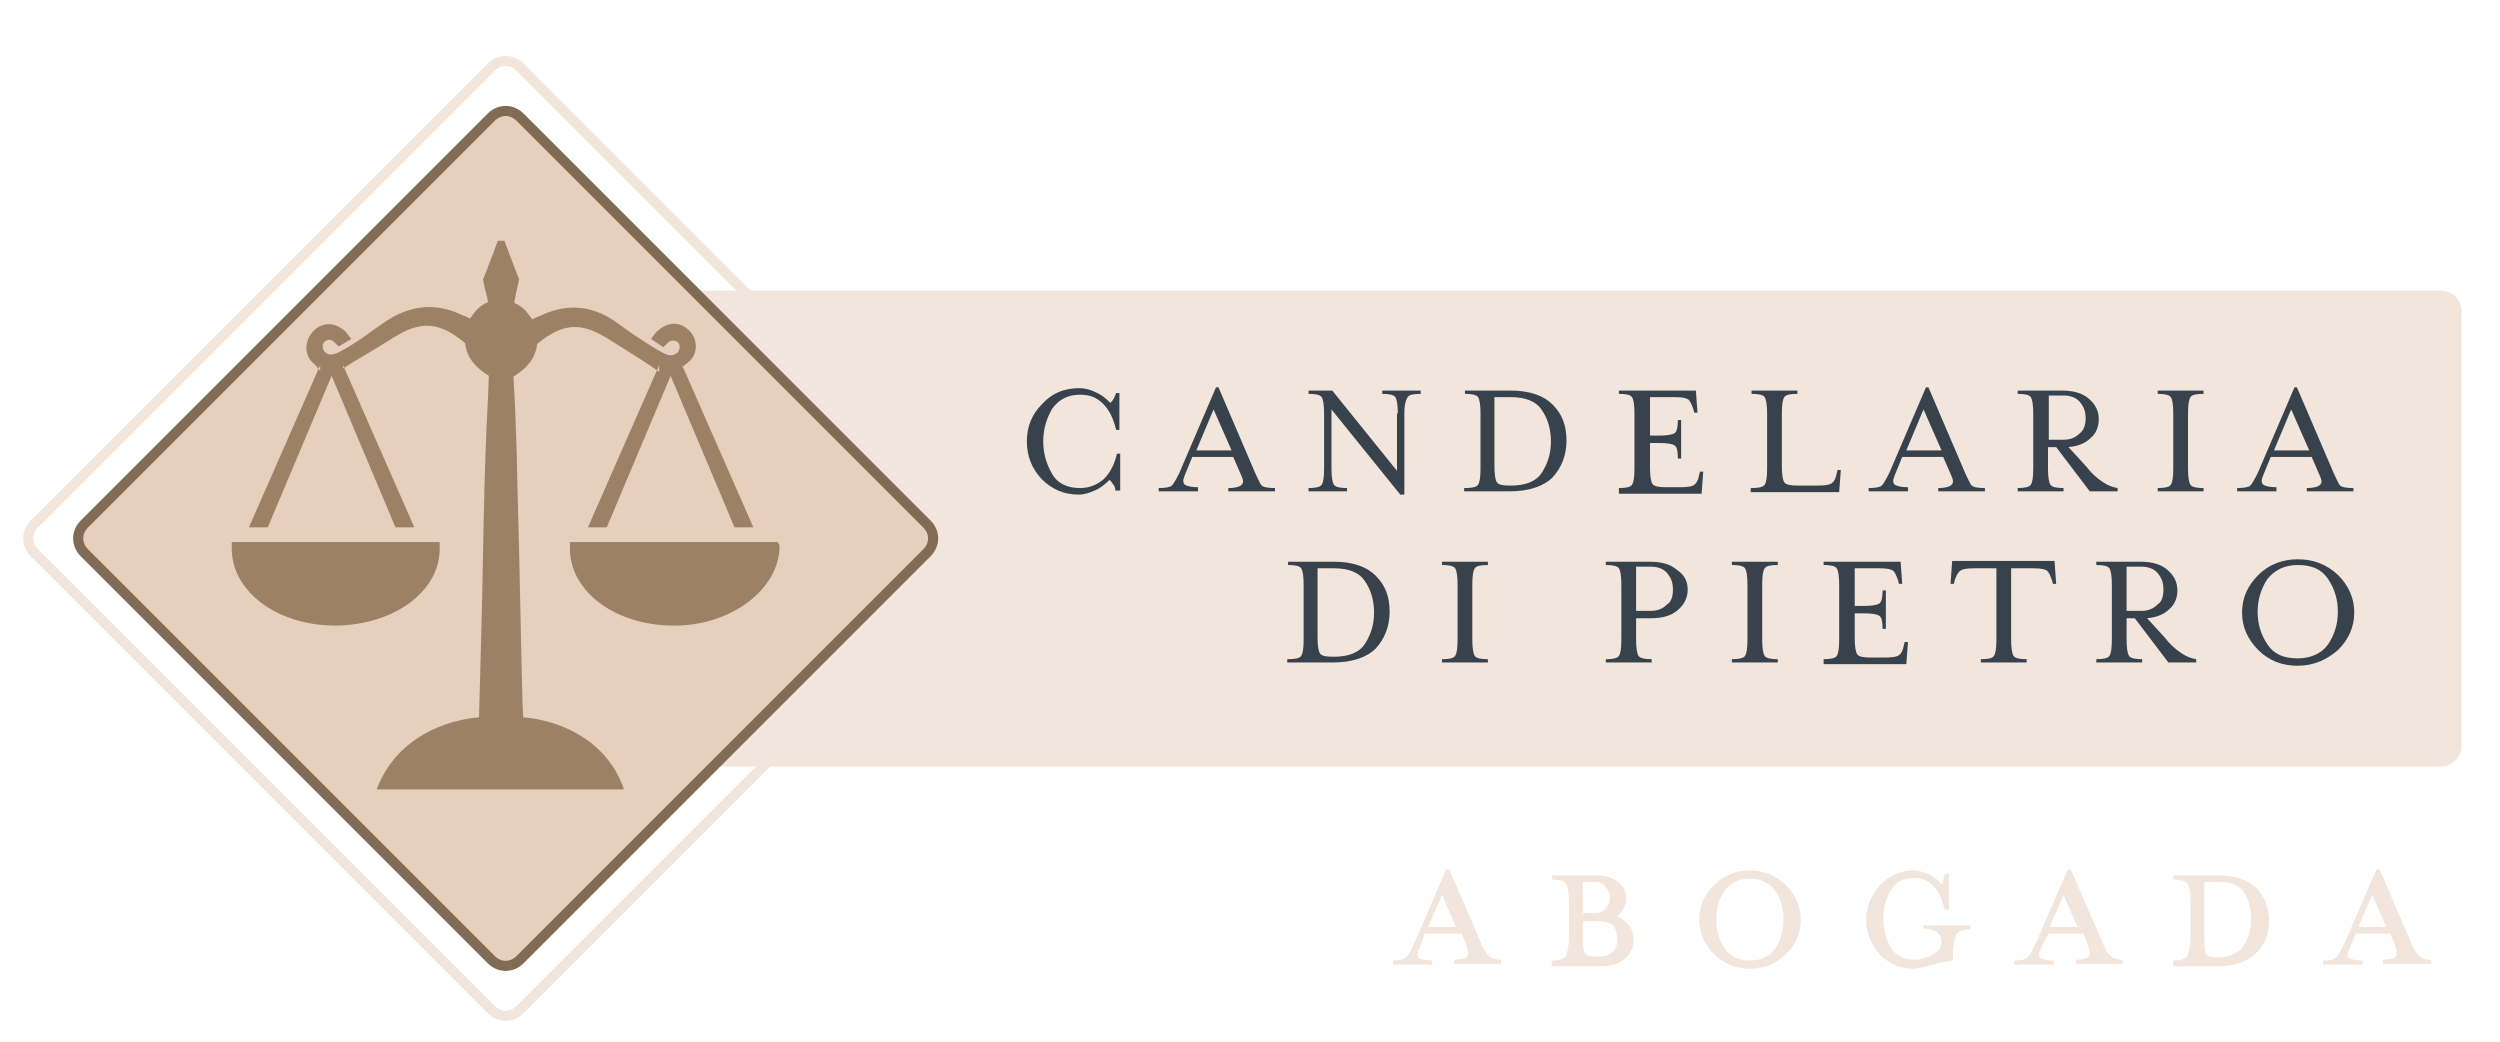 <?xml version="1.0" encoding="utf-8"?>
<!-- Generator: Adobe Illustrator 22.1.0, SVG Export Plug-In . SVG Version: 6.00 Build 0)  -->
<svg version="1.1" id="Capa_1" xmlns="http://www.w3.org/2000/svg" xmlns:xlink="http://www.w3.org/1999/xlink" x="0px" y="0px"
	 viewBox="0 0 305.3 127.3" style="enable-background:new 0 0 305.3 127.3;" xml:space="preserve">
<title>candelaria_di_pietro-logo</title>
<g>
	<g>
		<g>
			<path style="fill:#F2E5DB;" d="M300.6,91.1c0,1.4-1.1,2.5-2.5,2.5H48.4c-1.4,0-2.5-1.1-2.5-2.5V38c0-1.4,1.1-2.5,2.5-2.5h249.7
				c1.4,0,2.5,1.1,2.5,2.5V91.1z"/>
		</g>
		<g>
			<g>
				<g>
					<path style="fill:#38424D;" d="M136.2,59.8c0-0.2-0.1-0.5-0.3-0.7c-0.1-0.2-0.3-0.4-0.4-0.5c-0.5,0.5-1.1,1-1.8,1.3
						c-0.7,0.3-1.3,0.5-2,0.5c-1.7,0-3.2-0.6-4.5-1.9c-1.2-1.3-1.8-2.8-1.8-4.6c0-1.8,0.6-3.3,1.9-4.6c1.2-1.3,2.7-1.9,4.5-1.9
						c0.7,0,1.4,0.2,2,0.5c0.7,0.3,1.2,0.7,1.8,1.3c0.1-0.1,0.3-0.3,0.4-0.5c0.1-0.2,0.2-0.4,0.3-0.7h0.4v4.5h-0.4
						c-0.3-1.3-0.8-2.4-1.6-3.2c-0.8-0.8-1.7-1.1-2.8-1.1c-1.5,0-2.6,0.6-3.4,1.7c-0.7,1.2-1.1,2.5-1.1,4c0,1.5,0.4,2.8,1.1,4
						c0.7,1.2,1.9,1.7,3.4,1.7c1.1,0,2.1-0.4,2.9-1.1c0.8-0.8,1.3-1.8,1.6-3.1h0.4v4.5H136.2z"/>
					<path style="fill:#38424D;" d="M144.7,58c-0.1,0.3-0.2,0.5-0.2,0.7c0,0.3,0.1,0.5,0.4,0.6c0.3,0.1,0.7,0.2,1.4,0.2V60h-4.8
						v-0.4c0.8,0,1.4-0.1,1.6-0.3s0.5-0.7,0.9-1.5l4.5-10.5h0.3l4.5,10.5c0.3,0.6,0.5,1.1,0.7,1.4c0.2,0.3,0.8,0.4,1.7,0.4V60h-5.7
						v-0.4c1.2,0,1.8-0.3,1.8-0.8c0-0.2-0.1-0.5-0.2-0.7l-1-2.3h-5L144.7,58z M148.2,50l-2.1,5h4.3L148.2,50z"/>
					<path style="fill:#38424D;" d="M170.7,50.5c0-1-0.1-1.7-0.3-2c-0.2-0.3-0.8-0.4-1.6-0.4v-0.4h4.7v0.4c-0.9,0-1.4,0.1-1.6,0.4
						c-0.2,0.3-0.4,0.9-0.4,2v9.9H171L162.6,50v7.2c0,1,0.1,1.7,0.3,2c0.2,0.3,0.8,0.4,1.6,0.4V60h-4.7v-0.4c0.8,0,1.4-0.1,1.6-0.4
						c0.2-0.3,0.3-0.9,0.3-2v-6.7c0-1-0.1-1.7-0.3-2c-0.2-0.3-0.8-0.4-1.6-0.4v-0.4l2.9,0l7.9,9.8V50.5z"/>
					<path style="fill:#38424D;" d="M178.9,59.6c0.8,0,1.4-0.1,1.6-0.4c0.2-0.3,0.3-0.9,0.3-2v-6.7c0-1-0.1-1.7-0.3-2
						c-0.2-0.3-0.8-0.4-1.6-0.4v-0.4h5.6c2.3,0,4,0.6,5.1,1.7c1.2,1.2,1.7,2.6,1.7,4.4c0,1.8-0.6,3.3-1.7,4.5
						c-1.1,1.1-2.9,1.7-5.2,1.7h-5.6V59.6z M182.5,56.9c0,1,0.1,1.7,0.3,2c0.2,0.3,0.7,0.4,1.6,0.4h0.1c1.8,0,3.1-0.5,3.8-1.6
						c0.7-1.1,1.1-2.3,1.1-3.8c0-1.5-0.4-2.8-1.1-3.8c-0.7-1.1-2-1.6-3.8-1.6h-2V56.9z"/>
					<path style="fill:#38424D;" d="M197.7,59.6c0.8,0,1.4-0.1,1.6-0.4c0.2-0.3,0.3-0.9,0.3-2v-6.7c0-1-0.1-1.7-0.3-2
						c-0.2-0.3-0.8-0.4-1.6-0.4v-0.4h9.4l0.2,2.7h-0.4l-0.1-0.4c-0.2-0.6-0.4-1-0.6-1.2c-0.3-0.2-0.8-0.3-1.7-0.3h-3v4.7h1
						c1,0,1.7-0.1,2-0.3c0.3-0.2,0.4-0.8,0.4-1.6h0.4v4.7h-0.4c0-0.9-0.1-1.4-0.4-1.6c-0.3-0.2-0.9-0.3-2-0.3h-1v3
						c0,1,0.1,1.7,0.3,2c0.2,0.3,0.8,0.4,1.6,0.4h1.8c0.9,0,1.5-0.1,1.7-0.3c0.3-0.2,0.5-0.6,0.6-1.2l0.1-0.4h0.4l-0.2,2.7h-10.1
						V59.6z"/>
					<path style="fill:#38424D;" d="M213.9,59.6c0.8,0,1.4-0.1,1.6-0.4c0.2-0.3,0.3-0.9,0.3-2v-6.7c0-1-0.1-1.7-0.3-2
						c-0.2-0.3-0.8-0.4-1.6-0.4v-0.4h5.6v0.4c-0.9,0-1.4,0.1-1.6,0.4c-0.2,0.3-0.3,0.9-0.3,2v6.4c0,1,0.1,1.7,0.3,2
						c0.2,0.3,0.8,0.4,1.6,0.4h2.5c0.9,0,1.5-0.1,1.7-0.3c0.3-0.2,0.5-0.6,0.6-1.2l0.1-0.4h0.4l-0.2,2.7h-10.8V59.6z"/>
					<path style="fill:#38424D;" d="M231.4,58c-0.1,0.3-0.2,0.5-0.2,0.7c0,0.3,0.1,0.5,0.4,0.6c0.3,0.1,0.7,0.2,1.4,0.2V60h-4.8
						v-0.4c0.8,0,1.4-0.1,1.6-0.3s0.5-0.7,0.9-1.5l4.5-10.5h0.3l4.5,10.5c0.3,0.6,0.5,1.1,0.7,1.4c0.2,0.3,0.8,0.4,1.7,0.4V60h-5.7
						v-0.4c1.2,0,1.8-0.3,1.8-0.8c0-0.2-0.1-0.5-0.2-0.7l-1-2.3h-5L231.4,58z M234.9,50l-2.1,5h4.3L234.9,50z"/>
					<path style="fill:#38424D;" d="M254.8,57c0.6,0.8,1.3,1.4,1.9,1.8c0.7,0.5,1.3,0.7,1.9,0.8V60h-3.4l-4.1-5.4h-1v2.6
						c0,1,0.1,1.7,0.3,2c0.2,0.3,0.8,0.4,1.6,0.4V60h-5.6v-0.4c0.8,0,1.4-0.1,1.6-0.4c0.2-0.3,0.3-0.9,0.3-2v-6.7c0-1-0.1-1.7-0.3-2
						c-0.2-0.3-0.8-0.4-1.6-0.4v-0.4h5.4c1.4,0,2.5,0.3,3.3,1c0.8,0.7,1.2,1.5,1.2,2.5c0,0.9-0.3,1.7-1,2.3c-0.6,0.6-1.5,1-2.7,1.1
						L254.8,57z M254.7,51.1c0-0.8-0.2-1.4-0.7-2c-0.4-0.5-1.1-0.8-2-0.8h-1.8v5.4h1.8c0.9,0,1.5-0.3,2-0.8
						C254.4,52.6,254.7,52,254.7,51.1z"/>
					<path style="fill:#38424D;" d="M263.5,60v-0.4c0.8,0,1.4-0.1,1.6-0.4c0.2-0.3,0.3-0.9,0.3-2v-6.7c0-1-0.1-1.7-0.3-2
						c-0.2-0.3-0.8-0.4-1.6-0.4v-0.4h5.6v0.4c-0.9,0-1.4,0.1-1.6,0.4c-0.2,0.3-0.3,0.9-0.3,2v6.7c0,1,0.1,1.7,0.3,2
						c0.2,0.3,0.8,0.4,1.6,0.4V60H263.5z"/>
					<path style="fill:#38424D;" d="M276.4,58c-0.1,0.3-0.2,0.5-0.2,0.7c0,0.3,0.1,0.5,0.4,0.6c0.3,0.1,0.7,0.2,1.4,0.2V60h-4.8
						v-0.4c0.8,0,1.4-0.1,1.6-0.3c0.2-0.2,0.5-0.7,0.9-1.5l4.5-10.5h0.3l4.5,10.5c0.3,0.6,0.5,1.1,0.7,1.4c0.2,0.3,0.8,0.4,1.7,0.4
						V60h-5.7v-0.4c1.2,0,1.8-0.3,1.8-0.8c0-0.2-0.1-0.5-0.2-0.7l-1-2.3h-5L276.4,58z M279.8,50l-2.1,5h4.3L279.8,50z"/>
				</g>
				<g>
					<path style="fill:#38424D;" d="M157.3,80.5c0.8,0,1.4-0.1,1.6-0.4c0.2-0.3,0.3-0.9,0.3-2v-6.7c0-1-0.1-1.7-0.3-2
						c-0.2-0.3-0.8-0.4-1.6-0.4v-0.4h5.6c2.3,0,4,0.6,5.1,1.7c1.2,1.2,1.7,2.6,1.7,4.4c0,1.8-0.6,3.3-1.7,4.5
						c-1.1,1.1-2.9,1.7-5.2,1.7h-5.6V80.5z M160.9,77.8c0,1,0.1,1.7,0.3,2c0.2,0.3,0.7,0.4,1.6,0.4h0.1c1.8,0,3.1-0.5,3.8-1.6
						c0.7-1.1,1.1-2.3,1.1-3.8c0-1.5-0.4-2.8-1.1-3.8c-0.7-1.1-2-1.6-3.8-1.6h-2V77.8z"/>
					<path style="fill:#38424D;" d="M176.1,80.9v-0.4c0.8,0,1.4-0.1,1.6-0.4c0.2-0.3,0.3-0.9,0.3-2v-6.7c0-1-0.1-1.7-0.3-2
						c-0.2-0.3-0.8-0.4-1.6-0.4v-0.4h5.6V69c-0.9,0-1.4,0.1-1.6,0.4c-0.2,0.3-0.3,0.9-0.3,2v6.7c0,1,0.1,1.7,0.3,2
						c0.2,0.3,0.8,0.4,1.6,0.4v0.4H176.1z"/>
					<path style="fill:#38424D;" d="M206.1,72c0,1-0.4,1.8-1.2,2.5c-0.8,0.7-1.9,1-3.3,1h-1.8v2.6c0,1,0.1,1.7,0.3,2
						c0.2,0.3,0.8,0.4,1.6,0.4v0.4h-5.6v-0.4c0.8,0,1.4-0.1,1.6-0.4c0.2-0.3,0.3-0.9,0.3-2v-6.7c0-1-0.1-1.7-0.3-2
						c-0.2-0.3-0.8-0.4-1.6-0.4v-0.4h5.4c1.4,0,2.5,0.3,3.3,1C205.7,70.2,206.1,71,206.1,72z M204.3,72c0-0.8-0.2-1.4-0.7-2
						c-0.4-0.5-1.1-0.8-2-0.8h-1.8v5.4h1.8c0.9,0,1.5-0.3,2-0.8C204.1,73.5,204.3,72.8,204.3,72z"/>
					<path style="fill:#38424D;" d="M211.5,80.9v-0.4c0.8,0,1.4-0.1,1.6-0.4c0.2-0.3,0.3-0.9,0.3-2v-6.7c0-1-0.1-1.7-0.3-2
						c-0.2-0.3-0.8-0.4-1.6-0.4v-0.4h5.6V69c-0.9,0-1.4,0.1-1.6,0.4c-0.2,0.3-0.3,0.9-0.3,2v6.7c0,1,0.1,1.7,0.3,2
						c0.2,0.3,0.8,0.4,1.6,0.4v0.4H211.5z"/>
					<path style="fill:#38424D;" d="M222.7,80.5c0.8,0,1.4-0.1,1.6-0.4c0.2-0.3,0.3-0.9,0.3-2v-6.7c0-1-0.1-1.7-0.3-2
						c-0.2-0.3-0.8-0.4-1.6-0.4v-0.4h9.4l0.2,2.7h-0.4l-0.1-0.4c-0.2-0.6-0.4-1-0.6-1.2c-0.3-0.2-0.8-0.3-1.7-0.3h-3V74h1
						c1,0,1.7-0.1,2-0.3c0.3-0.2,0.4-0.8,0.4-1.6h0.4v4.7h-0.4c0-0.9-0.1-1.4-0.4-1.6c-0.3-0.2-0.9-0.3-2-0.3h-1v3
						c0,1,0.1,1.7,0.3,2c0.2,0.3,0.8,0.4,1.6,0.4h1.8c0.9,0,1.5-0.1,1.7-0.3c0.3-0.2,0.5-0.6,0.6-1.2l0.1-0.4h0.4l-0.2,2.7h-10.1
						V80.5z"/>
					<path style="fill:#38424D;" d="M251.1,71.3h-0.4l-0.1-0.4c-0.2-0.6-0.4-1-0.6-1.2c-0.3-0.2-0.8-0.3-1.7-0.3h-2.7v8.7
						c0,1,0.1,1.7,0.3,2c0.2,0.3,0.8,0.4,1.6,0.4v0.4h-5.6v-0.4c0.9,0,1.4-0.1,1.6-0.4c0.2-0.3,0.3-0.9,0.3-2v-8.7h-2.7
						c-0.9,0-1.5,0.1-1.7,0.3c-0.3,0.2-0.5,0.6-0.7,1.2l-0.1,0.4h-0.4l0.2-2.8h12.5L251.1,71.3z"/>
					<path style="fill:#38424D;" d="M264.4,77.9c0.6,0.8,1.3,1.4,1.9,1.8c0.7,0.5,1.3,0.7,1.9,0.8v0.4h-3.4l-4.1-5.4h-1v2.6
						c0,1,0.1,1.7,0.3,2c0.2,0.3,0.8,0.4,1.6,0.4v0.4h-5.6v-0.4c0.8,0,1.4-0.1,1.6-0.4c0.2-0.3,0.3-0.9,0.3-2v-6.7
						c0-1-0.1-1.7-0.3-2c-0.2-0.3-0.8-0.4-1.6-0.4v-0.4h5.4c1.4,0,2.5,0.3,3.3,1c0.8,0.7,1.2,1.5,1.2,2.5c0,0.9-0.3,1.7-1,2.3
						c-0.6,0.6-1.5,1-2.7,1.1L264.4,77.9z M264.2,72c0-0.8-0.2-1.4-0.7-2c-0.4-0.5-1.1-0.8-2-0.8h-1.8v5.4h1.8c0.9,0,1.5-0.3,2-0.8
						C264,73.5,264.2,72.8,264.2,72z"/>
					<path style="fill:#38424D;" d="M280.6,81.3c-1.9,0-3.5-0.6-4.8-1.9c-1.3-1.3-2-2.8-2-4.6c0-1.8,0.7-3.3,2-4.6
						c1.3-1.3,3-1.9,4.8-1.9c1.9,0,3.5,0.6,4.9,1.9c1.3,1.3,2,2.8,2,4.6c0,1.8-0.7,3.3-2,4.6C284.1,80.6,282.5,81.3,280.6,81.3z
						 M275.7,74.7c0,1.5,0.4,2.8,1.2,4c0.8,1.2,2,1.7,3.7,1.7c1.6,0,2.9-0.6,3.7-1.7c0.8-1.2,1.2-2.5,1.2-4c0-1.5-0.4-2.8-1.2-4
						c-0.8-1.2-2-1.7-3.7-1.7c-1.6,0-2.8,0.6-3.7,1.7C276.1,71.9,275.7,73.3,275.7,74.7z"/>
				</g>
			</g>
		</g>
	</g>
	<g>
		<path style="fill:#F2E5DB;" d="M173.5,115.4c-0.1,0.3-0.2,0.6-0.3,0.7c-0.1,0.2-0.1,0.4-0.1,0.5c0,0.3,0.1,0.4,0.4,0.5
			c0.3,0.1,0.7,0.2,1.4,0.2v0.5h-4.8v-0.5c0.8,0,1.3-0.1,1.6-0.4c0.3-0.2,0.6-0.9,1.1-1.9l3.8-8.8h0.4l3.8,8.8
			c0.4,1,0.8,1.6,1.1,1.8c0.3,0.3,0.8,0.4,1.4,0.4v0.5h-5.7v-0.5c0.6,0,1.1-0.1,1.3-0.2c0.3-0.1,0.4-0.3,0.4-0.6
			c0-0.2-0.1-0.6-0.3-1.2l-0.5-1.2H174L173.5,115.4z M176.1,109.3l-1.7,3.9l3.4,0L176.1,109.3z"/>
		<path style="fill:#F2E5DB;" d="M189.5,117.3c0.9,0,1.4-0.2,1.7-0.5c0.2-0.4,0.4-1.2,0.4-2.4v-4.1c0-1.3-0.1-2.1-0.4-2.4
			c-0.2-0.3-0.8-0.5-1.7-0.5v-0.5h2.9h2.5c1.2,0,2.1,0.3,2.7,0.8c0.6,0.5,1,1.2,1,2c0,0.5-0.1,0.9-0.3,1.2c-0.2,0.4-0.5,0.7-0.8,1
			c1.3,0.6,2,1.6,2,2.9c0,0.9-0.4,1.7-1.1,2.3c-0.7,0.6-1.7,0.9-3,0.9h-3h-2.9V117.3z M194.8,107.7h-1.5v3.8h1.5
			c0.6,0,1-0.2,1.3-0.5c0.3-0.4,0.5-0.8,0.5-1.3c0-0.5-0.2-1-0.5-1.4C195.8,107.9,195.3,107.7,194.8,107.7z M195.3,112.5h-2v2.4
			c0,0.8,0.1,1.4,0.3,1.6c0.2,0.2,0.6,0.3,1.3,0.3h0.5c0.7,0,1.2-0.2,1.6-0.6c0.4-0.4,0.5-0.9,0.5-1.6c0-0.6-0.2-1.2-0.5-1.6
			C196.6,112.7,196,112.5,195.3,112.5z"/>
		<path style="fill:#F2E5DB;" d="M213.7,118.3c-1.7,0-3.2-0.6-4.4-1.8c-1.2-1.2-1.8-2.6-1.8-4.2c0-1.6,0.6-3,1.8-4.2
			c1.2-1.2,2.7-1.8,4.4-1.8c1.7,0,3.2,0.6,4.4,1.8c1.2,1.2,1.8,2.6,1.8,4.2c0,1.7-0.6,3.1-1.8,4.2
			C216.9,117.7,215.4,118.3,213.7,118.3z M213.7,107.3c-1.4,0-2.4,0.5-3.1,1.5c-0.7,1-1,2.2-1,3.5c0,1.3,0.3,2.5,1,3.5
			c0.7,1,1.7,1.5,3.1,1.5c1.4,0,2.4-0.5,3.1-1.5c0.7-1,1-2.2,1-3.5c0-1.3-0.3-2.5-1-3.5C216.1,107.8,215,107.3,213.7,107.3z"/>
		<path style="fill:#F2E5DB;" d="M233.7,118.3c-1.6,0-3-0.6-4.1-1.7c-1.1-1.2-1.7-2.6-1.7-4.3c0-1.6,0.6-3,1.7-4.2
			c1.1-1.2,2.5-1.8,4.1-1.8c0.6,0,1.2,0.2,1.9,0.5c0.6,0.3,1.1,0.7,1.5,1.2c0.1-0.1,0.2-0.2,0.2-0.5c0.1-0.2,0.1-0.5,0.2-0.8h0.5
			v4.4h-0.5c-0.3-1.2-0.7-2.2-1.4-2.9c-0.6-0.7-1.5-1-2.4-1c-1.3,0-2.2,0.5-2.8,1.5c-0.6,1-0.9,2.2-0.9,3.5c0,1.3,0.3,2.5,0.9,3.5
			c0.6,1,1.6,1.5,2.9,1.5c0.7,0,1.5-0.2,2.2-0.6c0.7-0.4,1.1-0.9,1.1-1.6c0-0.5-0.2-0.9-0.6-1.2c-0.4-0.3-0.9-0.4-1.6-0.4V113h5.7
			v0.5c-0.9,0-1.4,0.2-1.7,0.6c-0.2,0.4-0.4,1.2-0.4,2.4v0.8c-0.5,0-1.3,0.2-2.4,0.5C234.9,118.1,234.1,118.3,233.7,118.3z"/>
		<path style="fill:#F2E5DB;" d="M249.4,115.4c-0.1,0.3-0.2,0.6-0.3,0.7c-0.1,0.2-0.1,0.4-0.1,0.5c0,0.3,0.1,0.4,0.4,0.5
			c0.3,0.1,0.7,0.2,1.4,0.2v0.5H246v-0.5c0.8,0,1.3-0.1,1.6-0.4c0.3-0.2,0.6-0.9,1.1-1.9l3.8-8.8h0.4l3.8,8.8c0.4,1,0.8,1.6,1.1,1.8
			c0.3,0.3,0.8,0.4,1.4,0.4v0.5h-5.7v-0.5c0.6,0,1.1-0.1,1.3-0.2c0.3-0.1,0.4-0.3,0.4-0.6c0-0.2-0.1-0.6-0.3-1.2l-0.5-1.2h-4.2
			L249.4,115.4z M252,109.3l-1.7,3.9l3.4,0L252,109.3z"/>
		<path style="fill:#F2E5DB;" d="M265.4,117.3c0.9,0,1.4-0.2,1.7-0.5c0.2-0.4,0.4-1.2,0.4-2.4v-4.1c0-1.3-0.1-2.1-0.4-2.4
			c-0.2-0.3-0.8-0.5-1.7-0.5v-0.5h5.4c2.1,0,3.6,0.5,4.7,1.5c1,1,1.6,2.4,1.6,4c0,1.6-0.5,3-1.6,4c-1,1-2.6,1.6-4.7,1.6h-5.4V117.3z
			 M270.9,107.7h-1.7v7.3c0,0.9,0.1,1.4,0.2,1.6c0.2,0.2,0.6,0.3,1.2,0.3h0.2c1.5,0,2.6-0.5,3.2-1.4c0.6-0.9,0.9-2,0.9-3.3
			c0-1.3-0.3-2.4-0.9-3.3C273.4,108.1,272.4,107.7,270.9,107.7z"/>
		<path style="fill:#F2E5DB;" d="M287.1,115.4c-0.1,0.3-0.2,0.6-0.3,0.7c-0.1,0.2-0.1,0.4-0.1,0.5c0,0.3,0.1,0.4,0.4,0.5
			c0.3,0.1,0.7,0.2,1.4,0.2v0.5h-4.8v-0.5c0.8,0,1.3-0.1,1.6-0.4c0.3-0.2,0.6-0.9,1.1-1.9l3.8-8.8h0.4l3.8,8.8
			c0.4,1,0.8,1.6,1.1,1.8c0.3,0.3,0.8,0.4,1.4,0.4v0.5H291v-0.5c0.6,0,1.1-0.1,1.3-0.2c0.3-0.1,0.4-0.3,0.4-0.6
			c0-0.2-0.1-0.6-0.3-1.2l-0.5-1.2h-4.2L287.1,115.4z M289.7,109.3l-1.7,3.9l3.4,0L289.7,109.3z"/>
	</g>
	<g>
		<g>
			<path style="fill:none;stroke:#F2E5DB;stroke-width:1.235;stroke-miterlimit:10;" d="M119.3,67.5c1-1,1-2.5,0-3.5L63.5,8.2
				c-1-1-2.5-1-3.5,0L4.2,64c-1,1-1,2.5,0,3.5L60,123.3c1,1,2.5,1,3.5,0L119.3,67.5z"/>
		</g>
		<g>
			<path style="fill:#E7CFBE;" d="M113.2,67.5c1-1,1-2.5,0-3.5L63.5,14.3c-1-1-2.5-1-3.5,0L10.3,64c-1,1-1,2.5,0,3.5L60,117.2
				c1,1,2.5,1,3.5,0L113.2,67.5z"/>
			<path style="fill:none;stroke:#826B54;stroke-width:1.235;stroke-miterlimit:10;" d="M113.2,67.5c1-1,1-2.5,0-3.5L63.5,14.3
				c-1-1-2.5-1-3.5,0L10.3,64c-1,1-1,2.5,0,3.5L60,117.2c1,1,2.5,1,3.5,0L113.2,67.5z"/>
		</g>
		<g>
			<path style="fill-rule:evenodd;clip-rule:evenodd;fill:#9D8165;" d="M53.7,67c0,0,0-0.8,0-0.8H28.3c0,0,0,0.8,0,0.8
				c0,5.2,5.5,9.4,12.7,9.4C48.2,76.3,53.7,72.2,53.7,67z"/>
			<path style="fill-rule:evenodd;clip-rule:evenodd;fill:#9D8165;" d="M95,66.2H69.6c0,0,0,0.8,0,0.8c0,5.2,5.5,9.4,12.7,9.4
				c7.2,0,12.9-4.6,12.9-9.7C95.2,66.6,95,66.2,95,66.2z"/>
			<path style="fill-rule:evenodd;clip-rule:evenodd;fill:#9D8165;" d="M63.9,87.6c-0.1-0.5-0.3-10.7-0.4-15.5
				c-0.1-5.7-0.3-11.2-0.4-16.9c-0.1-3.1-0.2-6.1-0.4-9.2c1.6-1,2.7-2.2,2.9-4c3.3-2.7,5.5-2.6,8.7-0.6c2.4,1.5,4.5,2.8,6.2,4l0-0.8
				l-8.7,19.8h2.3l7.8-18.5l7.8,18.5H92l-8.7-19.8c0,0,0,0.3,0,0.3c0.2-0.3,0.6-0.5,0.9-0.8c1.1-1,1-2.8-0.1-3.8
				c-1.2-1.1-2.6-1-3.9,0.2c-0.2,0.2-0.7,0.9-0.7,0.9s1.2,0.8,1.5,1c0.4-0.3,0.7-0.9,1.3-0.8c1.1,0.2,0.6,1.3,0.5,1.4
				c-0.6,0.6-1.3,0.4-1.8,0.1c-1-0.5-1.9-1.1-2.8-1.7c-1.1-0.7-2.2-1.5-3.3-2.3c-2.9-1.9-5.9-2-9-0.5c-0.3,0.1-0.5,0.2-0.9,0.4
				c-0.7-1-1.2-1.6-2.2-2c0.1-0.8,0.4-1.9,0.6-2.9c-0.5-1.2-1.8-4.7-1.8-4.7h-0.8c0,0-1.3,3.5-1.8,4.7c0.1,1,0.5,2,0.6,2.8
				c-1,0.4-1.5,1-2.2,2c-0.4-0.2-0.6-0.3-0.9-0.4c-3.1-1.5-6.1-1.3-9,0.5c-1.1,0.7-2.2,1.5-3.3,2.3c-0.9,0.6-1.8,1.2-2.8,1.7
				c-0.6,0.3-1.3,0.5-1.8-0.1c-0.1-0.1-0.6-1.1,0.5-1.4c0.6-0.1,0.9,0.6,1.3,0.8c0.3-0.2,1.5-0.9,1.5-0.9s-0.5-0.7-0.7-0.9
				c-1.3-1.2-2.8-1.2-3.9-0.1c-1.1,1.1-1.2,2.9-0.1,3.9c0.3,0.2,0.7,0.7,0.9,1c0,0,0-0.7,0-0.7l-8.7,19.8h2.3l7.8-18.5l7.8,18.5h2.3
				l-8.7-19.8l0,0.4c1.8-1.2,3.9-2.3,6.2-3.8c3.2-2,5.5-2,8.7,0.7c0.2,1.8,1.3,3,2.9,4c-0.1,3.1-0.3,6.2-0.4,9.3
				c-0.2,5.7-0.3,11.4-0.4,17.1c-0.1,4.9-0.4,14.8-0.4,15.3c-3.9,0.3-10.1,2.4-12.5,8.8c5.2,0,10.6,0,14.7,0h0.8c4.2,0,9.5,0,14.7,0
				C74,90,67.8,87.9,63.9,87.6z"/>
		</g>
	</g>
</g>
</svg>
